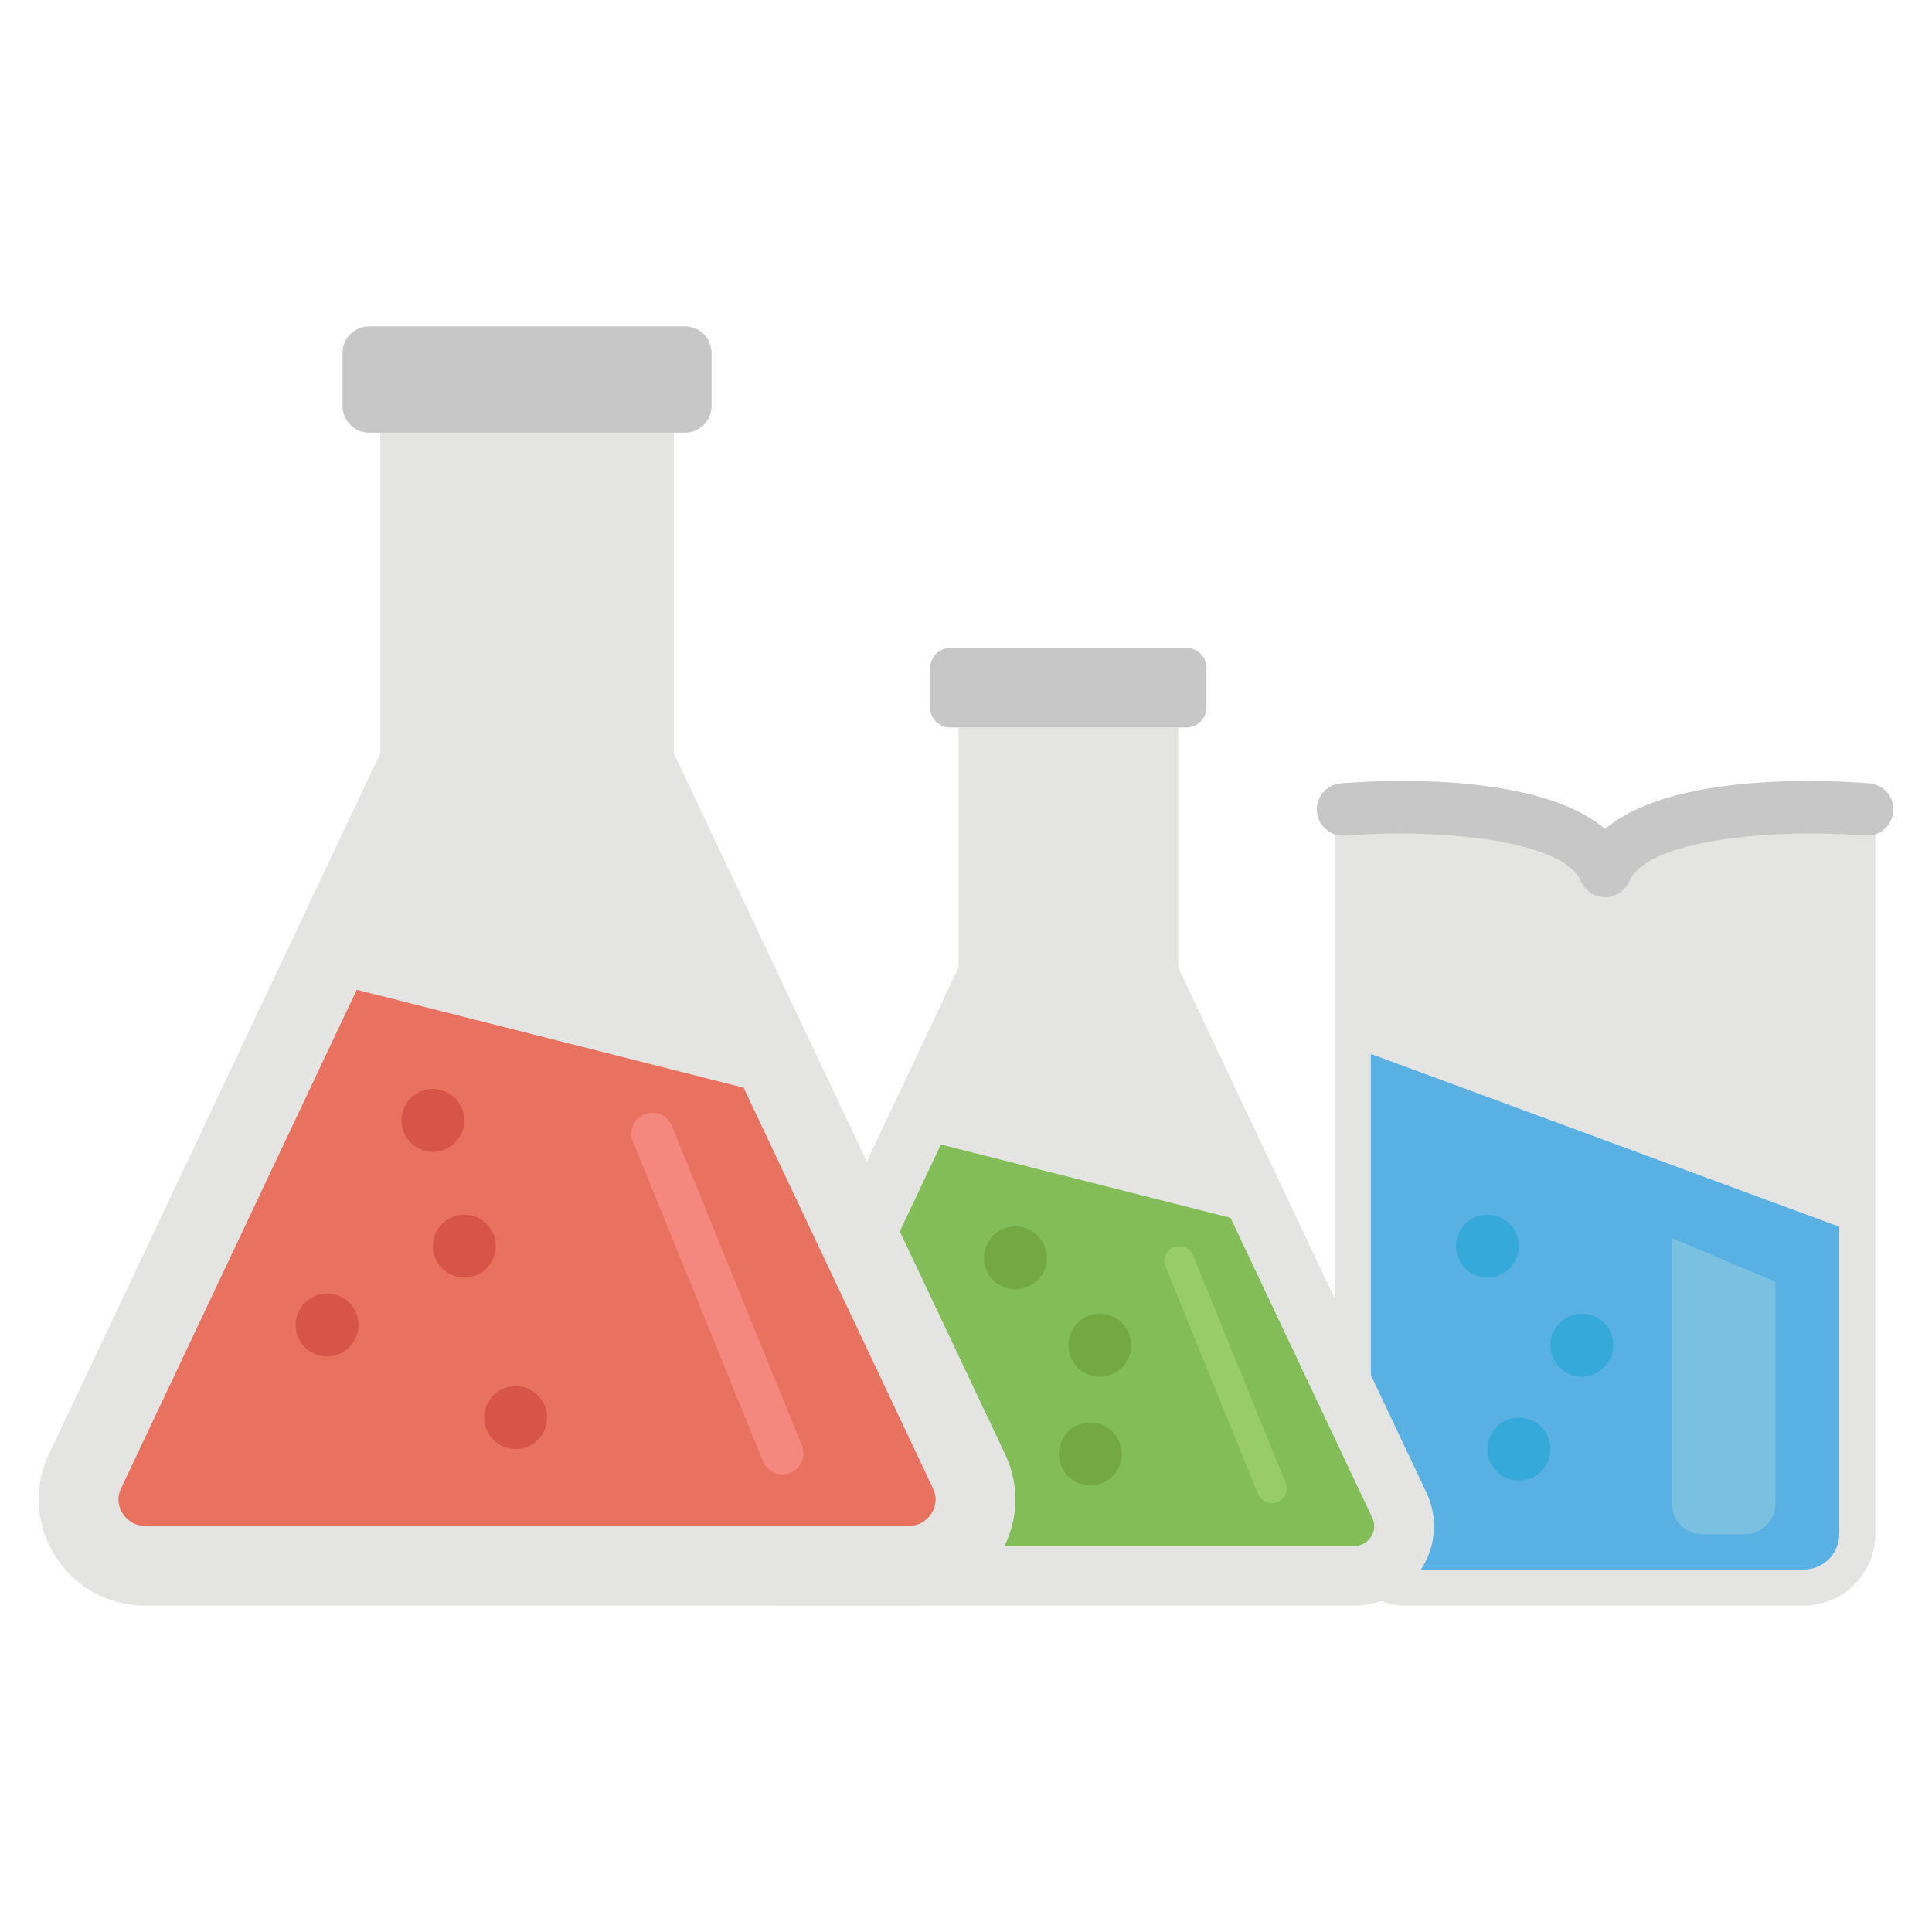 <svg xmlns="http://www.w3.org/2000/svg" enable-background="new 0 0 50 50" viewBox="0 0 50 50" id="chemicals"><path fill="#E4E4E3" d="M48.534,20.925v18.764c0,1.035-0.83,1.865-1.865,1.865H36.41
				c-1.035,0-1.865-0.83-1.865-1.865V20.925c0,0,6.062-0.494,6.994,1.641C42.472,20.431,48.534,20.925,48.534,20.925z"></path><path fill="#59B1E3" d="M35.477,27.276v12.412c0,0.523,0.41,0.933,0.933,0.933h10.258
				c0.523,0,0.933-0.41,0.933-0.933v-7.94L35.477,27.276z"></path><path fill="#C7C7C7" d="M41.539,23.219c-0.269,0-0.514-0.16-0.622-0.407c-0.488-1.12-3.866-1.367-6.106-1.187
					c-0.367,0.028-0.7-0.247-0.73-0.621c-0.031-0.373,0.247-0.7,0.621-0.731
					c0.92-0.076,5.071-0.32,6.838,1.181c1.766-1.5,5.919-1.256,6.838-1.181
					c0.374,0.03,0.652,0.358,0.621,0.731c-0.03,0.374-0.359,0.649-0.73,0.621c-2.244-0.181-5.618,0.067-6.106,1.187
					C42.053,23.059,41.809,23.219,41.539,23.219z"></path><path fill="#E4E4E3" d="M35.047,41.554H20.253c-1.514,0-2.514-1.576-1.865-2.936l6.418-13.578v-6.212h5.687v6.212
			l6.418,13.578C37.56,39.978,36.561,41.554,35.047,41.554z"></path><path fill="#83BD57" d="M35.514,39.278l-3.668-7.761l-7.496-1.897l-4.567,9.663
			c-0.103,0.215-0.025,0.395,0.03,0.483c0.057,0.09,0.19,0.242,0.44,0.242h14.794
			c0.249,0,0.382-0.151,0.44-0.242C35.542,39.678,35.619,39.499,35.514,39.278z"></path><path fill="#C7C7C7" d="M31.224,17.282v1.03c0,0.288-0.237,0.515-0.515,0.515h-6.12
			c-0.278,0-0.515-0.227-0.515-0.515v-1.03c0-0.288,0.237-0.515,0.515-0.515h6.12
			C30.988,16.767,31.224,16.993,31.224,17.282z"></path><path fill="#E4E4E3" d="M23.52,41.554h-19.76c-2.023,0-3.358-2.105-2.491-3.922l8.573-18.136v-8.298h7.596v8.298
			l8.573,18.136C26.877,39.449,25.543,41.554,23.52,41.554z"></path><path fill="#E9715F" d="M24.143,38.515l-4.899-10.366l-10.012-2.534L3.132,38.521
			c-0.137,0.288-0.034,0.527,0.04,0.645c0.077,0.121,0.254,0.323,0.587,0.323H23.52
			c0.333,0,0.511-0.202,0.587-0.323C24.181,39.049,24.285,38.809,24.143,38.515z"></path><path fill="#C7C7C7" d="M18.415,9.134v1.376c0,0.385-0.317,0.688-0.688,0.688H9.553c-0.372,0-0.688-0.303-0.688-0.688
			v-1.376c0-0.385,0.317-0.688,0.688-0.688h8.174C18.098,8.446,18.415,8.749,18.415,9.134z"></path><path fill="#F4887F" d="M20.248,38.157c-0.214,0-0.417-0.128-0.502-0.338l-3.365-8.274
				c-0.113-0.278,0.02-0.595,0.298-0.708c0.277-0.115,0.594,0.021,0.707,0.298l3.365,8.274
				c0.113,0.278-0.02,0.595-0.298,0.708C20.386,38.144,20.316,38.157,20.248,38.157z"></path><path fill="#98CB6A" d="M32.913,38.901c-0.152,0-0.296-0.091-0.357-0.24l-2.391-5.88
				c-0.081-0.197,0.014-0.423,0.212-0.503c0.197-0.081,0.422,0.015,0.502,0.212l2.391,5.88
				c0.081,0.197-0.014,0.423-0.212,0.503C33.011,38.892,32.961,38.901,32.913,38.901z"></path><path fill="#7AC1E1" d="M45.947,33.17v5.743c0,0.434-0.347,0.792-0.782,0.792h-1.107
			c-0.434,0-0.792-0.358-0.792-0.792v-6.872L45.947,33.17z"></path><circle cx="12.017" cy="32.249" r=".814" fill="#D75548"></circle><circle cx="8.465" cy="34.291" r=".814" fill="#D75548"></circle><circle cx="13.344" cy="36.688" r=".814" fill="#D75548"></circle><circle cx="26.279" cy="32.552" r=".814" fill="#74A842"></circle><circle cx="28.463" cy="34.814" r=".814" fill="#74A842"></circle><circle cx="38.495" cy="32.249" r=".814" fill="#35A9D9"></circle><circle cx="39.309" cy="37.502" r=".814" fill="#35A9D9"></circle><circle cx="40.938" cy="34.814" r=".814" fill="#35A9D9"></circle><circle cx="28.217" cy="37.629" r=".814" fill="#74A842"></circle><circle cx="11.203" cy="28.996" r=".814" fill="#D75548"></circle></svg>